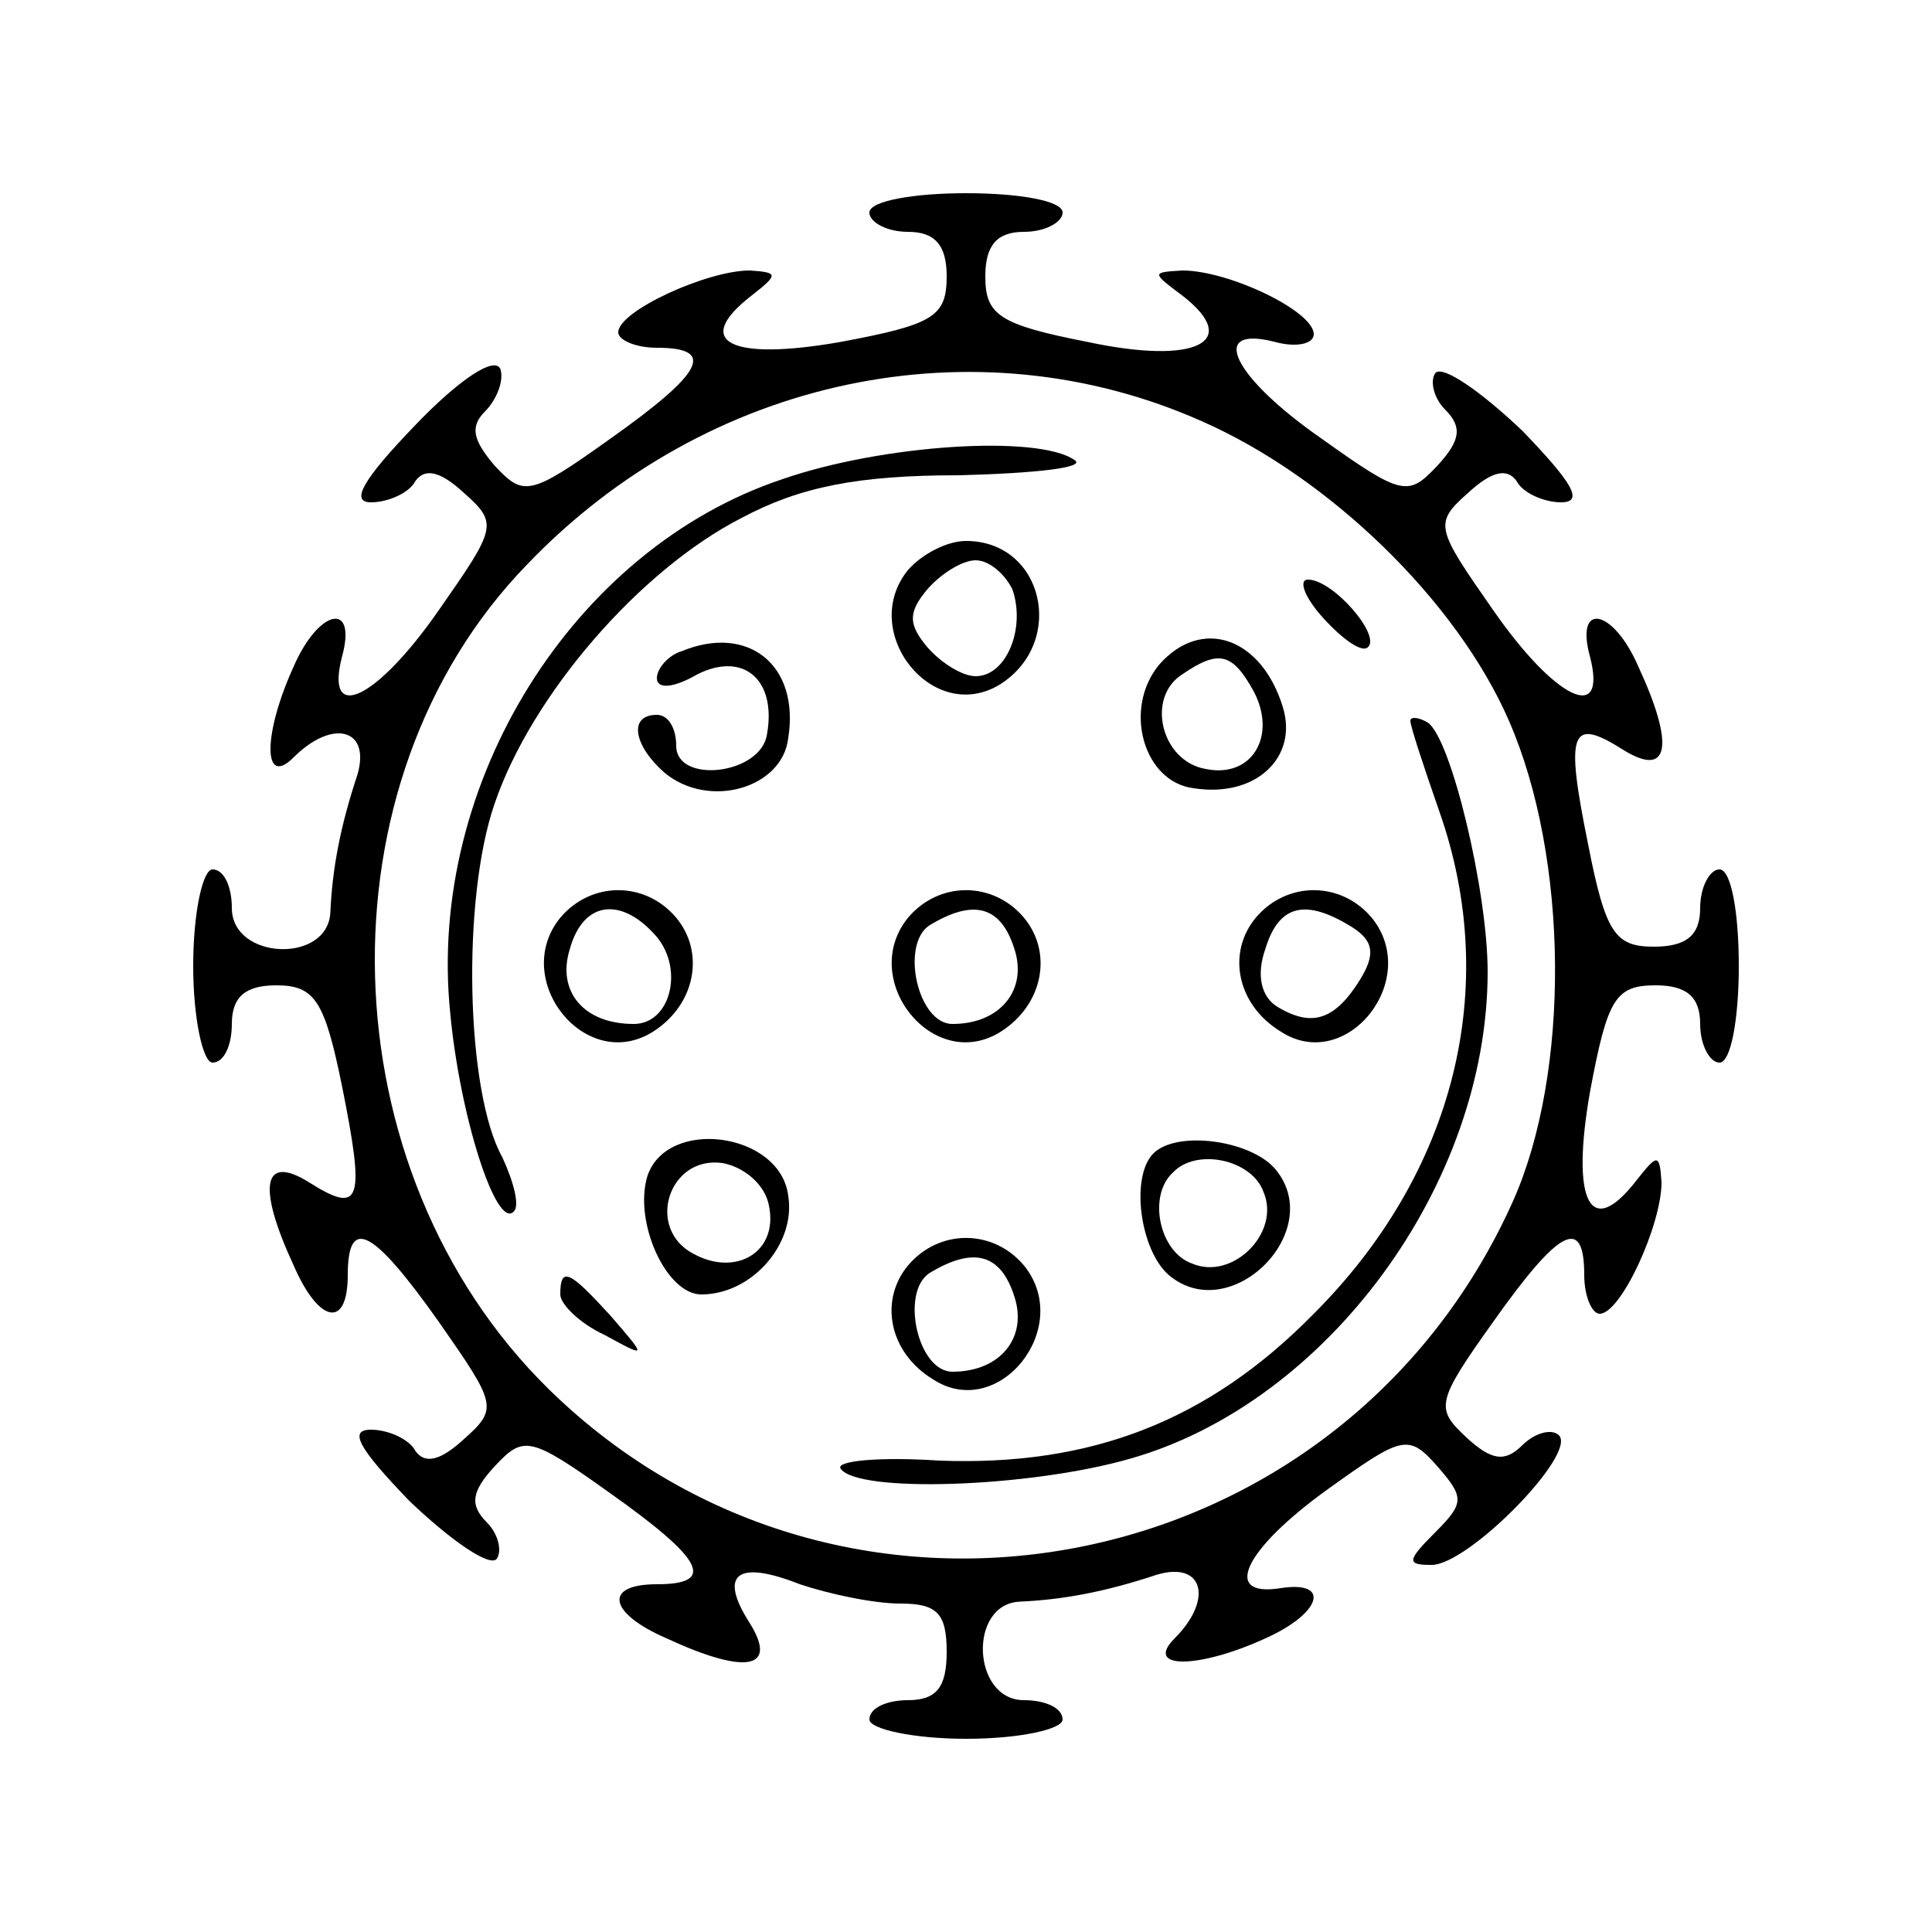 <?xml version="1.0" standalone="no"?>
<!DOCTYPE svg PUBLIC "-//W3C//DTD SVG 20010904//EN"
 "http://www.w3.org/TR/2001/REC-SVG-20010904/DTD/svg10.dtd">
<svg version="1.0" xmlns="http://www.w3.org/2000/svg"
 width="100pt" height="100pt" viewBox="0 0 100 100"
 preserveAspectRatio="xMidYMid meet">
<g transform="translate(0,100) scale(0.1,-0.1)"
fill="#000000" stroke="none">
<path d="M450 890 c0 -5 9 -10 20 -10 14 0 20 -7 20 -23 0 -21 -7 -25 -55 -34
-57 -10 -77 0 -46 24 14 11 14 12 -1 13 -22 0 -68 -21 -68 -32 0 -4 9 -8 20
-8 31 0 24 -13 -24 -47 -42 -30 -45 -30 -60 -14 -11 13 -13 20 -5 28 6 6 10
16 8 22 -3 7 -22 -6 -44 -29 -27 -28 -34 -40 -23 -40 9 0 20 5 23 11 5 7 13 5
25 -6 18 -16 17 -18 -13 -61 -32 -46 -59 -59 -50 -24 8 29 -12 25 -25 -5 -16
-35 -16 -63 0 -47 20 20 40 15 33 -9 -9 -27 -13 -49 -14 -71 -1 -27 -51 -25
-51 2 0 11 -4 20 -10 20 -5 0 -10 -22 -10 -50 0 -27 5 -50 10 -50 6 0 10 9 10
20 0 14 7 20 23 20 20 0 25 -8 34 -52 12 -60 10 -67 -17 -50 -24 15 -27 -2 -8
-43 13 -30 28 -33 28 -5 0 31 13 24 47 -24 30 -43 31 -45 13 -61 -12 -11 -20
-13 -25 -6 -3 6 -14 11 -23 11 -12 0 -6 -10 20 -37 21 -20 41 -34 45 -30 3 4
1 13 -5 19 -9 9 -8 16 4 29 15 16 18 16 60 -14 48 -34 55 -47 24 -47 -28 0
-25 -15 5 -28 41 -19 58 -16 43 8 -16 25 -7 33 26 20 15 -5 38 -10 52 -10 19
0 24 -5 24 -25 0 -18 -5 -25 -20 -25 -11 0 -20 -4 -20 -10 0 -5 23 -10 50 -10
28 0 50 5 50 10 0 6 -9 10 -20 10 -27 0 -29 50 -2 51 22 1 44 5 71 14 24 7 29
-13 9 -33 -16 -16 12 -16 47 0 29 13 34 30 8 26 -31 -5 -19 20 24 51 39 28 42
29 57 12 14 -16 14 -19 -1 -34 -15 -15 -15 -17 -2 -17 19 0 75 57 66 67 -4 4
-13 1 -19 -5 -9 -9 -16 -8 -29 4 -16 15 -16 18 14 60 34 48 47 55 47 24 0 -11
4 -20 8 -20 11 0 32 46 32 68 -1 15 -2 15 -13 1 -24 -31 -34 -11 -24 46 9 48
13 55 34 55 16 0 23 -6 23 -20 0 -11 5 -20 10 -20 6 0 10 23 10 50 0 28 -4 50
-10 50 -5 0 -10 -9 -10 -20 0 -14 -7 -20 -24 -20 -20 0 -25 7 -34 53 -12 59
-9 66 18 49 24 -15 27 2 8 43 -13 30 -33 34 -25 5 9 -35 -18 -22 -50 24 -30
43 -31 45 -13 61 12 11 20 13 25 6 3 -6 14 -11 23 -11 12 0 6 10 -20 37 -21
20 -41 34 -45 30 -3 -4 -1 -13 5 -19 9 -9 8 -16 -4 -29 -15 -16 -18 -16 -60
14 -46 32 -59 59 -24 50 11 -3 20 -1 20 4 0 12 -44 33 -68 33 -16 -1 -16 -1 0
-13 31 -24 7 -36 -49 -24 -46 9 -53 14 -53 34 0 16 6 23 20 23 11 0 20 5 20
10 0 6 -22 10 -50 10 -27 0 -50 -4 -50 -10z m172 -108 c66 -29 132 -93 159
-155 31 -71 32 -182 2 -249 -89 -198 -346 -247 -499 -97 -115 113 -121 314
-11 427 93 97 232 126 349 74z"/>
<path d="M405 752 c-108 -36 -184 -157 -172 -276 5 -54 24 -113 33 -103 3 3 0
15 -6 28 -19 34 -21 134 -4 183 19 56 75 121 128 148 30 16 60 22 112 22 40 1
67 4 60 8 -19 13 -99 8 -151 -10z"/>
<path d="M470 705 c-26 -32 13 -81 48 -59 34 22 22 74 -18 74 -10 0 -23 -7
-30 -15z m54 -10 c7 -20 -3 -45 -19 -45 -7 0 -18 7 -25 15 -10 12 -10 18 0 30
7 8 18 15 25 15 7 0 15 -7 19 -15z"/>
<path d="M685 680 c10 -11 20 -18 23 -15 7 6 -18 35 -31 35 -5 0 -2 -9 8 -20z"/>
<path d="M353 663 c-7 -2 -13 -9 -13 -14 0 -6 9 -5 21 2 24 12 41 -3 36 -31
-3 -21 -47 -26 -47 -6 0 9 -4 16 -10 16 -15 0 -12 -16 4 -30 23 -19 61 -8 64
18 6 38 -21 59 -55 45z"/>
<path d="M600 656 c-19 -23 -8 -61 18 -64 32 -5 54 16 46 42 -11 36 -42 47
-64 22z m49 -14 c12 -23 -1 -45 -25 -40 -23 4 -31 37 -12 49 19 13 26 11 37
-9z"/>
<path d="M730 627 c0 -3 7 -24 15 -47 32 -91 8 -187 -65 -260 -55 -56 -116
-79 -194 -76 -30 2 -53 0 -51 -4 8 -13 98 -10 150 5 102 29 185 142 185 252 0
42 -19 121 -31 129 -5 3 -9 3 -9 1z"/>
<path d="M290 525 c-26 -32 13 -81 48 -59 22 14 27 41 12 59 -16 19 -44 19
-60 0z m50 -10 c14 -17 7 -45 -12 -45 -26 0 -40 17 -33 39 7 25 27 27 45 6z"/>
<path d="M470 525 c-26 -32 13 -81 48 -59 22 14 27 41 12 59 -16 19 -44 19
-60 0z m55 -16 c7 -21 -7 -39 -32 -39 -18 0 -27 41 -12 51 23 14 37 10 44 -12z"/>
<path d="M650 525 c-15 -18 -10 -45 13 -59 34 -22 73 27 47 59 -16 19 -44 19
-60 0z m50 -5 c11 -7 12 -14 4 -27 -13 -21 -25 -25 -43 -14 -8 5 -11 16 -6 30
7 23 21 26 45 11z"/>
<path d="M335 391 c-7 -24 10 -61 28 -61 26 0 49 26 45 51 -4 33 -63 41 -73
10z m63 -15 c5 -24 -17 -37 -39 -25 -25 13 -13 51 15 47 11 -2 22 -11 24 -22z"/>
<path d="M597 403 c-12 -12 -7 -50 8 -63 32 -27 82 23 55 55 -13 15 -51 20
-63 8z m57 -20 c9 -21 -16 -46 -37 -37 -17 6 -23 35 -10 47 12 13 41 7 47 -10z"/>
<path d="M470 345 c-15 -18 -10 -45 13 -59 34 -22 73 27 47 59 -16 19 -44 19
-60 0z m55 -16 c7 -21 -7 -39 -32 -39 -18 0 -27 41 -12 51 23 14 37 10 44 -12z"/>
<path d="M290 330 c0 -5 10 -15 23 -21 22 -12 22 -12 3 10 -21 23 -26 26 -26
11z"/>
</g>
</svg>
